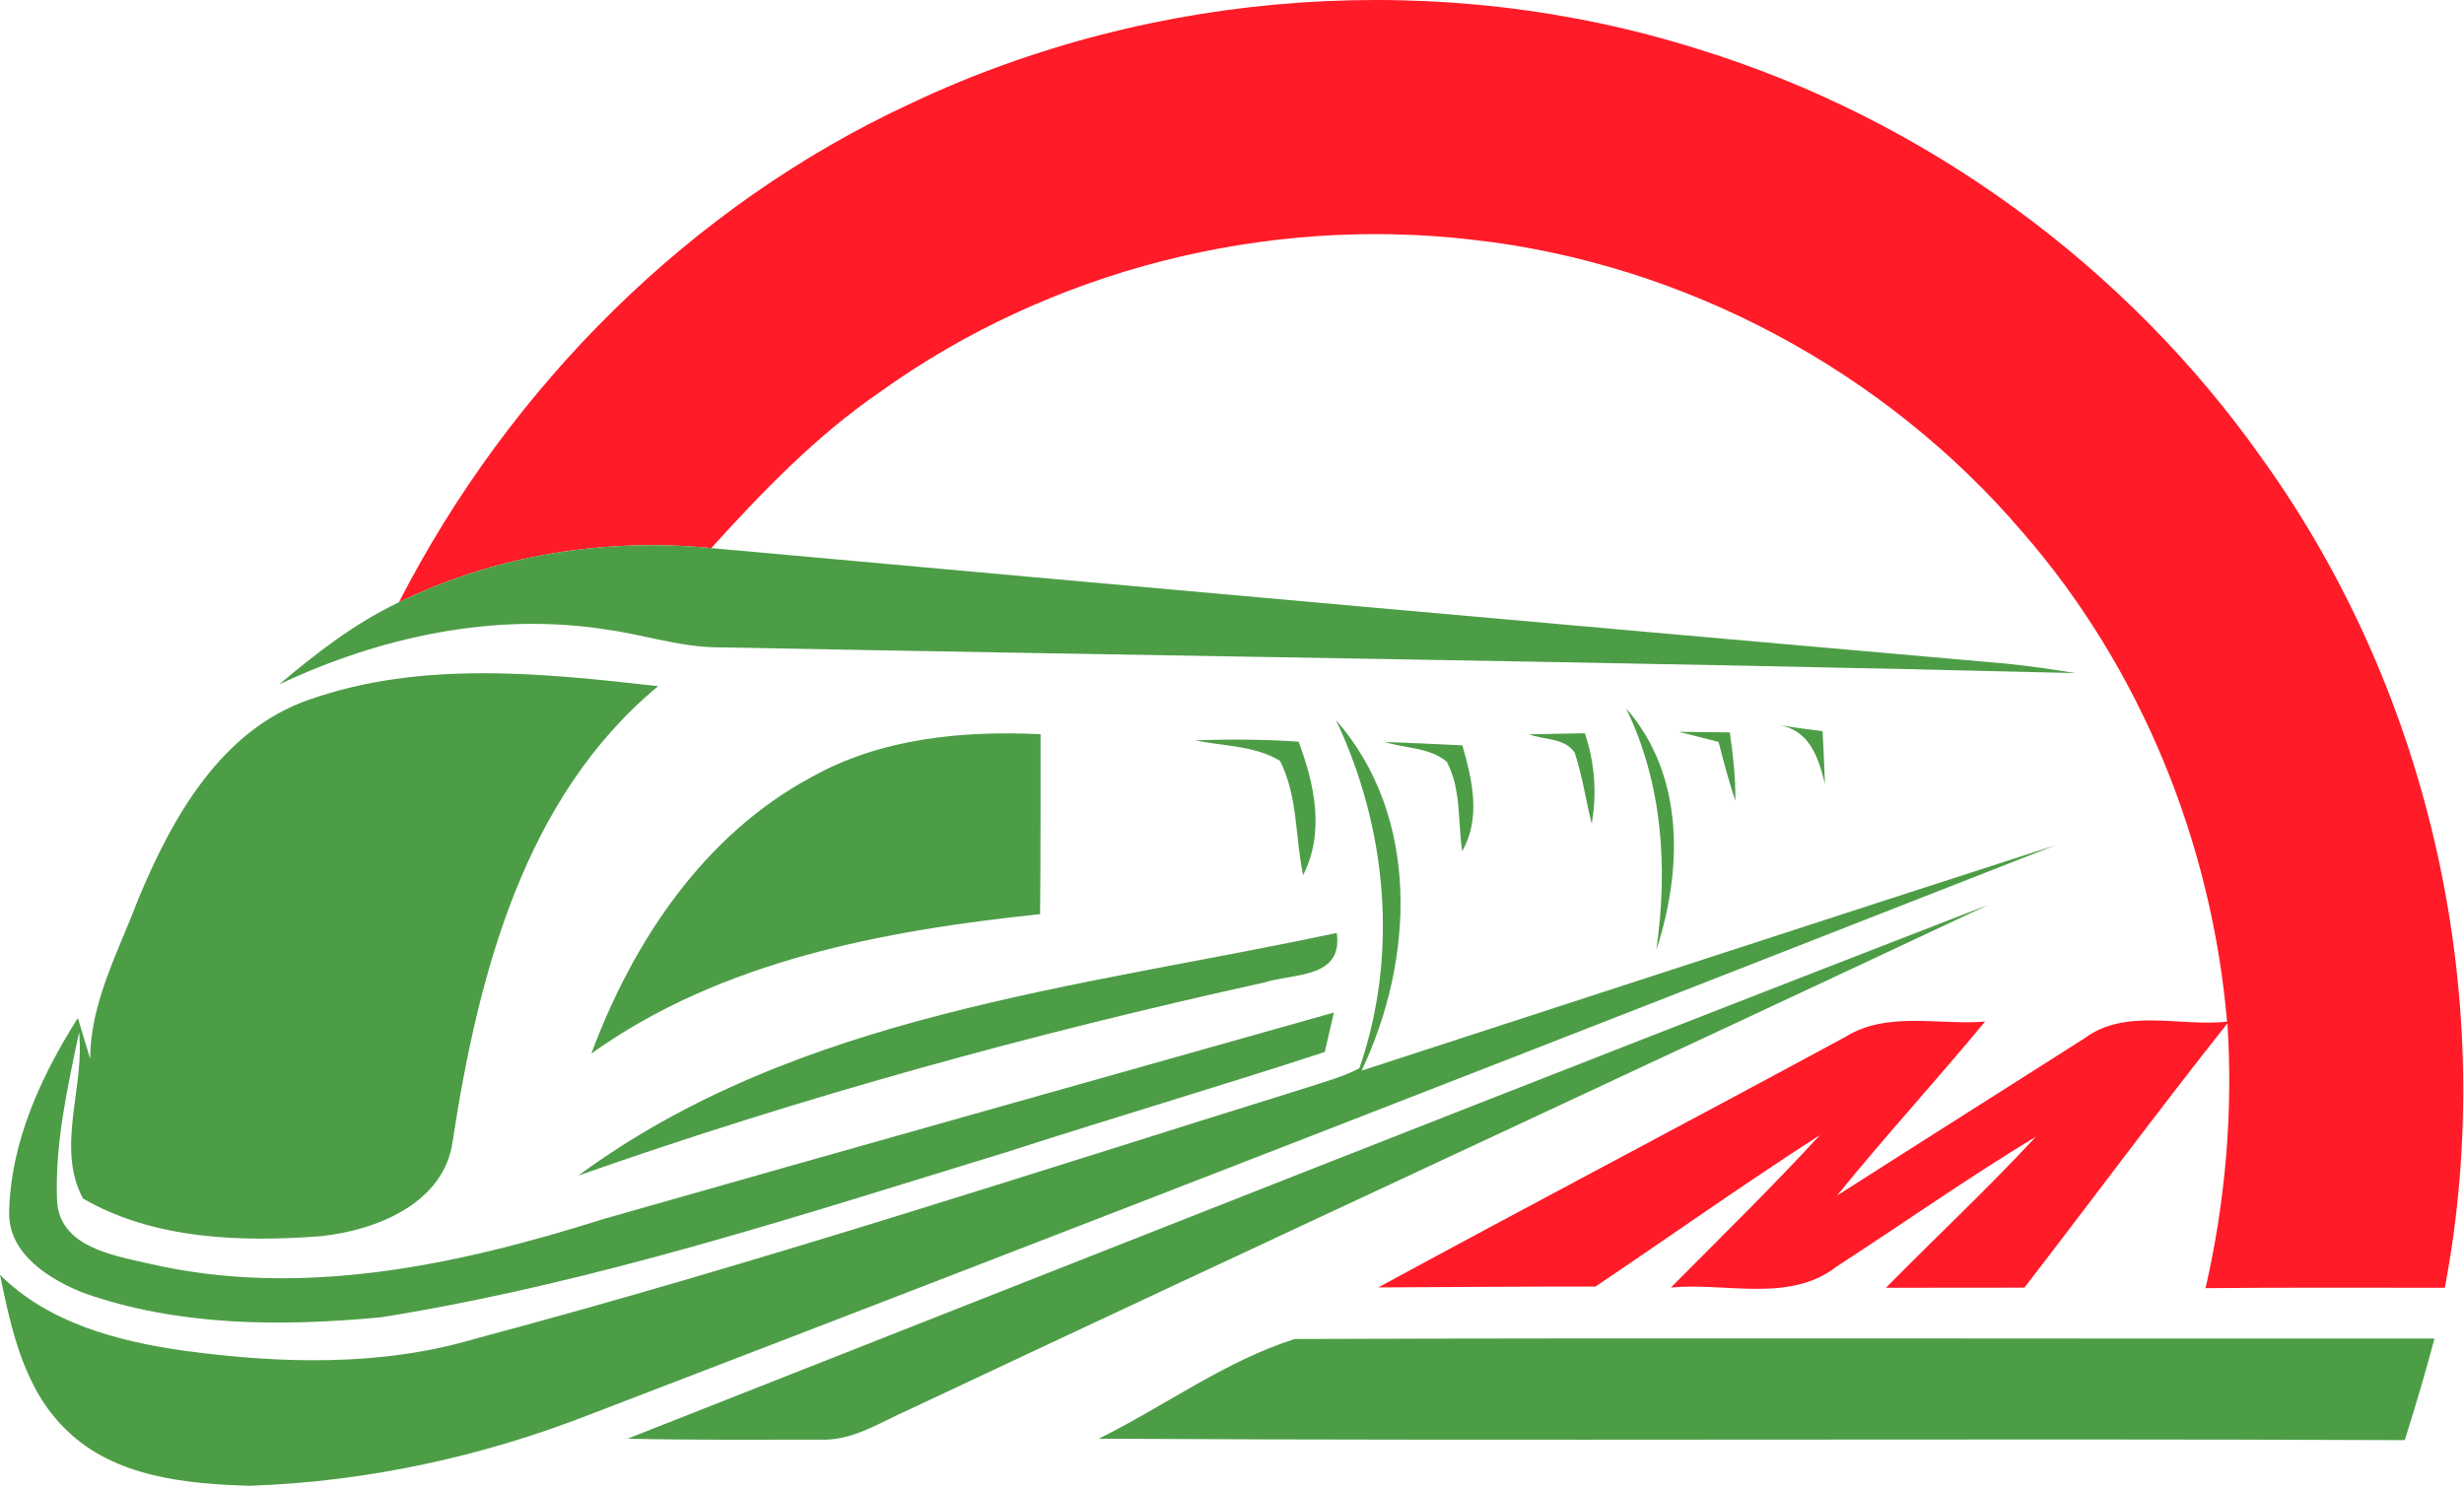 <svg width="230" height="139" viewBox="0 0 230 139" fill="none" xmlns="http://www.w3.org/2000/svg">
<path d="M85.058 9.638C107.803 -1.114 134.599 -2.989 158.598 4.612C179.68 11.125 198.442 24.794 211.158 42.824C227.024 64.893 233.271 93.531 228.211 120.226C220.766 120.226 213.321 120.193 205.876 120.26C207.729 112.171 208.45 103.827 207.918 95.539C201.471 103.661 195.302 112.005 188.967 120.215C184.651 120.226 180.346 120.215 176.041 120.226C180.69 115.5 185.538 110.984 190.032 106.124C183.707 109.952 177.649 114.213 171.447 118.24C167.031 121.68 161.095 119.705 155.969 120.204C160.64 115.489 165.389 110.851 169.883 105.969C162.793 110.529 155.913 115.411 148.923 120.115C142.166 120.104 135.409 120.16 128.652 120.193C143.154 112.315 157.777 104.648 172.29 96.782C176.196 94.374 180.978 95.728 185.294 95.373C180.767 100.854 175.952 106.091 171.48 111.616C179.169 106.701 186.892 101.83 194.592 96.926C198.42 94.085 203.48 95.861 207.884 95.384C206.442 78.663 199.84 62.386 188.8 49.693C175.941 34.625 157.289 24.628 137.584 22.398C118.178 20.09 97.984 25.205 82.106 36.622C76.192 40.683 71.188 45.876 66.395 51.168C56.465 50.203 46.224 51.823 37.236 56.228C47.577 36.078 64.431 19.18 85.058 9.638Z" fill="#FF1B28"/>
<path d="M37.236 56.228C46.224 51.823 56.465 50.203 66.395 51.168C106.672 54.819 146.937 58.413 187.225 61.953C189.411 62.175 191.585 62.486 193.749 62.84C151.32 61.786 108.88 61.243 66.44 60.422C63.067 60.289 59.827 59.201 56.498 58.757C46.113 57.149 35.483 59.445 26.063 63.895C29.514 60.977 33.131 58.18 37.236 56.228Z" fill="#4D9D47"/>
<path d="M28.87 65.315C39.311 61.642 50.662 62.841 61.435 64.061C48.898 74.435 44.626 91.09 42.263 106.49C41.497 112.36 35.106 114.867 29.936 115.411C22.49 115.977 14.357 115.722 7.745 111.894C5.193 107.1 7.933 101.497 7.378 96.382C6.302 101.53 5.115 106.79 5.326 112.071C5.525 116.387 10.496 117.186 13.825 117.952C28.071 121.28 42.728 118.107 56.387 113.791C79.077 107.322 101.801 100.942 124.513 94.529C124.291 95.45 123.87 97.292 123.659 98.213C113.884 101.408 104.009 104.315 94.223 107.478C74.894 113.391 55.599 119.771 35.594 122.978C26.329 123.854 16.665 123.843 7.789 120.703C4.627 119.45 0.843 117.097 0.854 113.281C0.954 106.701 3.806 100.51 7.267 95.04L8.421 98.868C8.421 93.586 11.062 88.837 12.882 84C16.033 76.399 20.604 68.155 28.87 65.315Z" fill="#4D9D47"/>
<path d="M151.775 66.114C157.267 72.383 157.056 81.204 154.604 88.704C155.703 81.048 155.203 73.159 151.775 66.114Z" fill="#4D9D47"/>
<path d="M124.713 67.234C132.624 76.277 132.003 89.625 127.098 99.955C148.69 92.942 170.271 85.875 191.874 78.907C146.393 96.748 100.858 114.49 55.244 131.987C45.07 135.982 34.23 138.345 23.3 138.711C17.353 138.534 10.674 137.901 6.202 133.507C2.241 129.713 1.065 124.165 0 119.017C4.571 123.555 11.029 125.23 17.22 126.107C26.23 127.316 35.583 127.594 44.393 124.975C70.545 117.996 96.275 109.541 122.117 101.497C123.725 100.964 125.379 100.532 126.888 99.733C130.571 89.137 129.473 77.309 124.713 67.234Z" fill="#4D9D47"/>
<path d="M142.743 68.555C144.463 68.522 146.194 68.488 147.936 68.455C148.857 71.184 149.079 74.069 148.579 76.898C148.024 74.702 147.703 72.438 146.993 70.275C146.072 68.876 144.141 69.098 142.743 68.555Z" fill="#4D9D47"/>
<path d="M156.701 68.322C158.288 68.344 159.874 68.366 161.472 68.377C161.772 70.496 162.016 72.627 161.983 74.779C161.395 72.96 160.884 71.118 160.418 69.265C159.175 68.943 157.933 68.632 156.701 68.322Z" fill="#4D9D47"/>
<path d="M165.988 67.689C167.364 67.9 168.74 68.089 170.127 68.266C170.215 69.908 170.293 71.539 170.349 73.181C169.738 70.707 168.906 68.122 165.988 67.689Z" fill="#4D9D47"/>
<path d="M75.749 72.549C82.228 68.91 89.829 68.2 97.13 68.544C97.119 74.147 97.152 79.739 97.085 85.342C82.539 86.873 67.35 89.669 55.2 98.357C59.083 87.905 65.707 77.93 75.749 72.549Z" fill="#4D9D47"/>
<path d="M111.565 69.109C114.783 69.021 118 69.01 121.218 69.243C122.705 73.226 123.681 77.697 121.639 81.703C120.885 78.152 121.162 74.335 119.476 71.029C117.101 69.587 114.194 69.686 111.565 69.109Z" fill="#4D9D47"/>
<path d="M129.284 69.276C131.692 69.365 134.1 69.454 136.507 69.587C137.417 72.804 138.272 76.355 136.485 79.462C136.075 76.677 136.408 73.67 135.043 71.107C133.445 69.775 131.182 69.875 129.284 69.276Z" fill="#4D9D47"/>
<path d="M58.573 134.317C100.88 117.641 143.165 100.898 185.583 84.477C152.052 100.232 118.433 115.788 84.925 131.566C82.24 132.731 79.632 134.528 76.592 134.406C70.578 134.406 64.576 134.451 58.573 134.317Z" fill="#4D9D47"/>
<path d="M53.979 109.752C74.528 94.64 100.602 92.266 124.779 87.095C125.379 91.389 120.752 90.845 117.978 91.733C96.32 96.504 74.905 102.396 53.979 109.752Z" fill="#4D9D47"/>
<path d="M102.555 134.317C108.669 131.3 114.372 127.061 120.852 125.008C156.313 124.886 191.774 124.997 227.246 124.964C226.403 128.148 225.46 131.311 224.472 134.451C183.83 134.273 143.187 134.539 102.555 134.317Z" fill="#4D9D47"/>
</svg>
